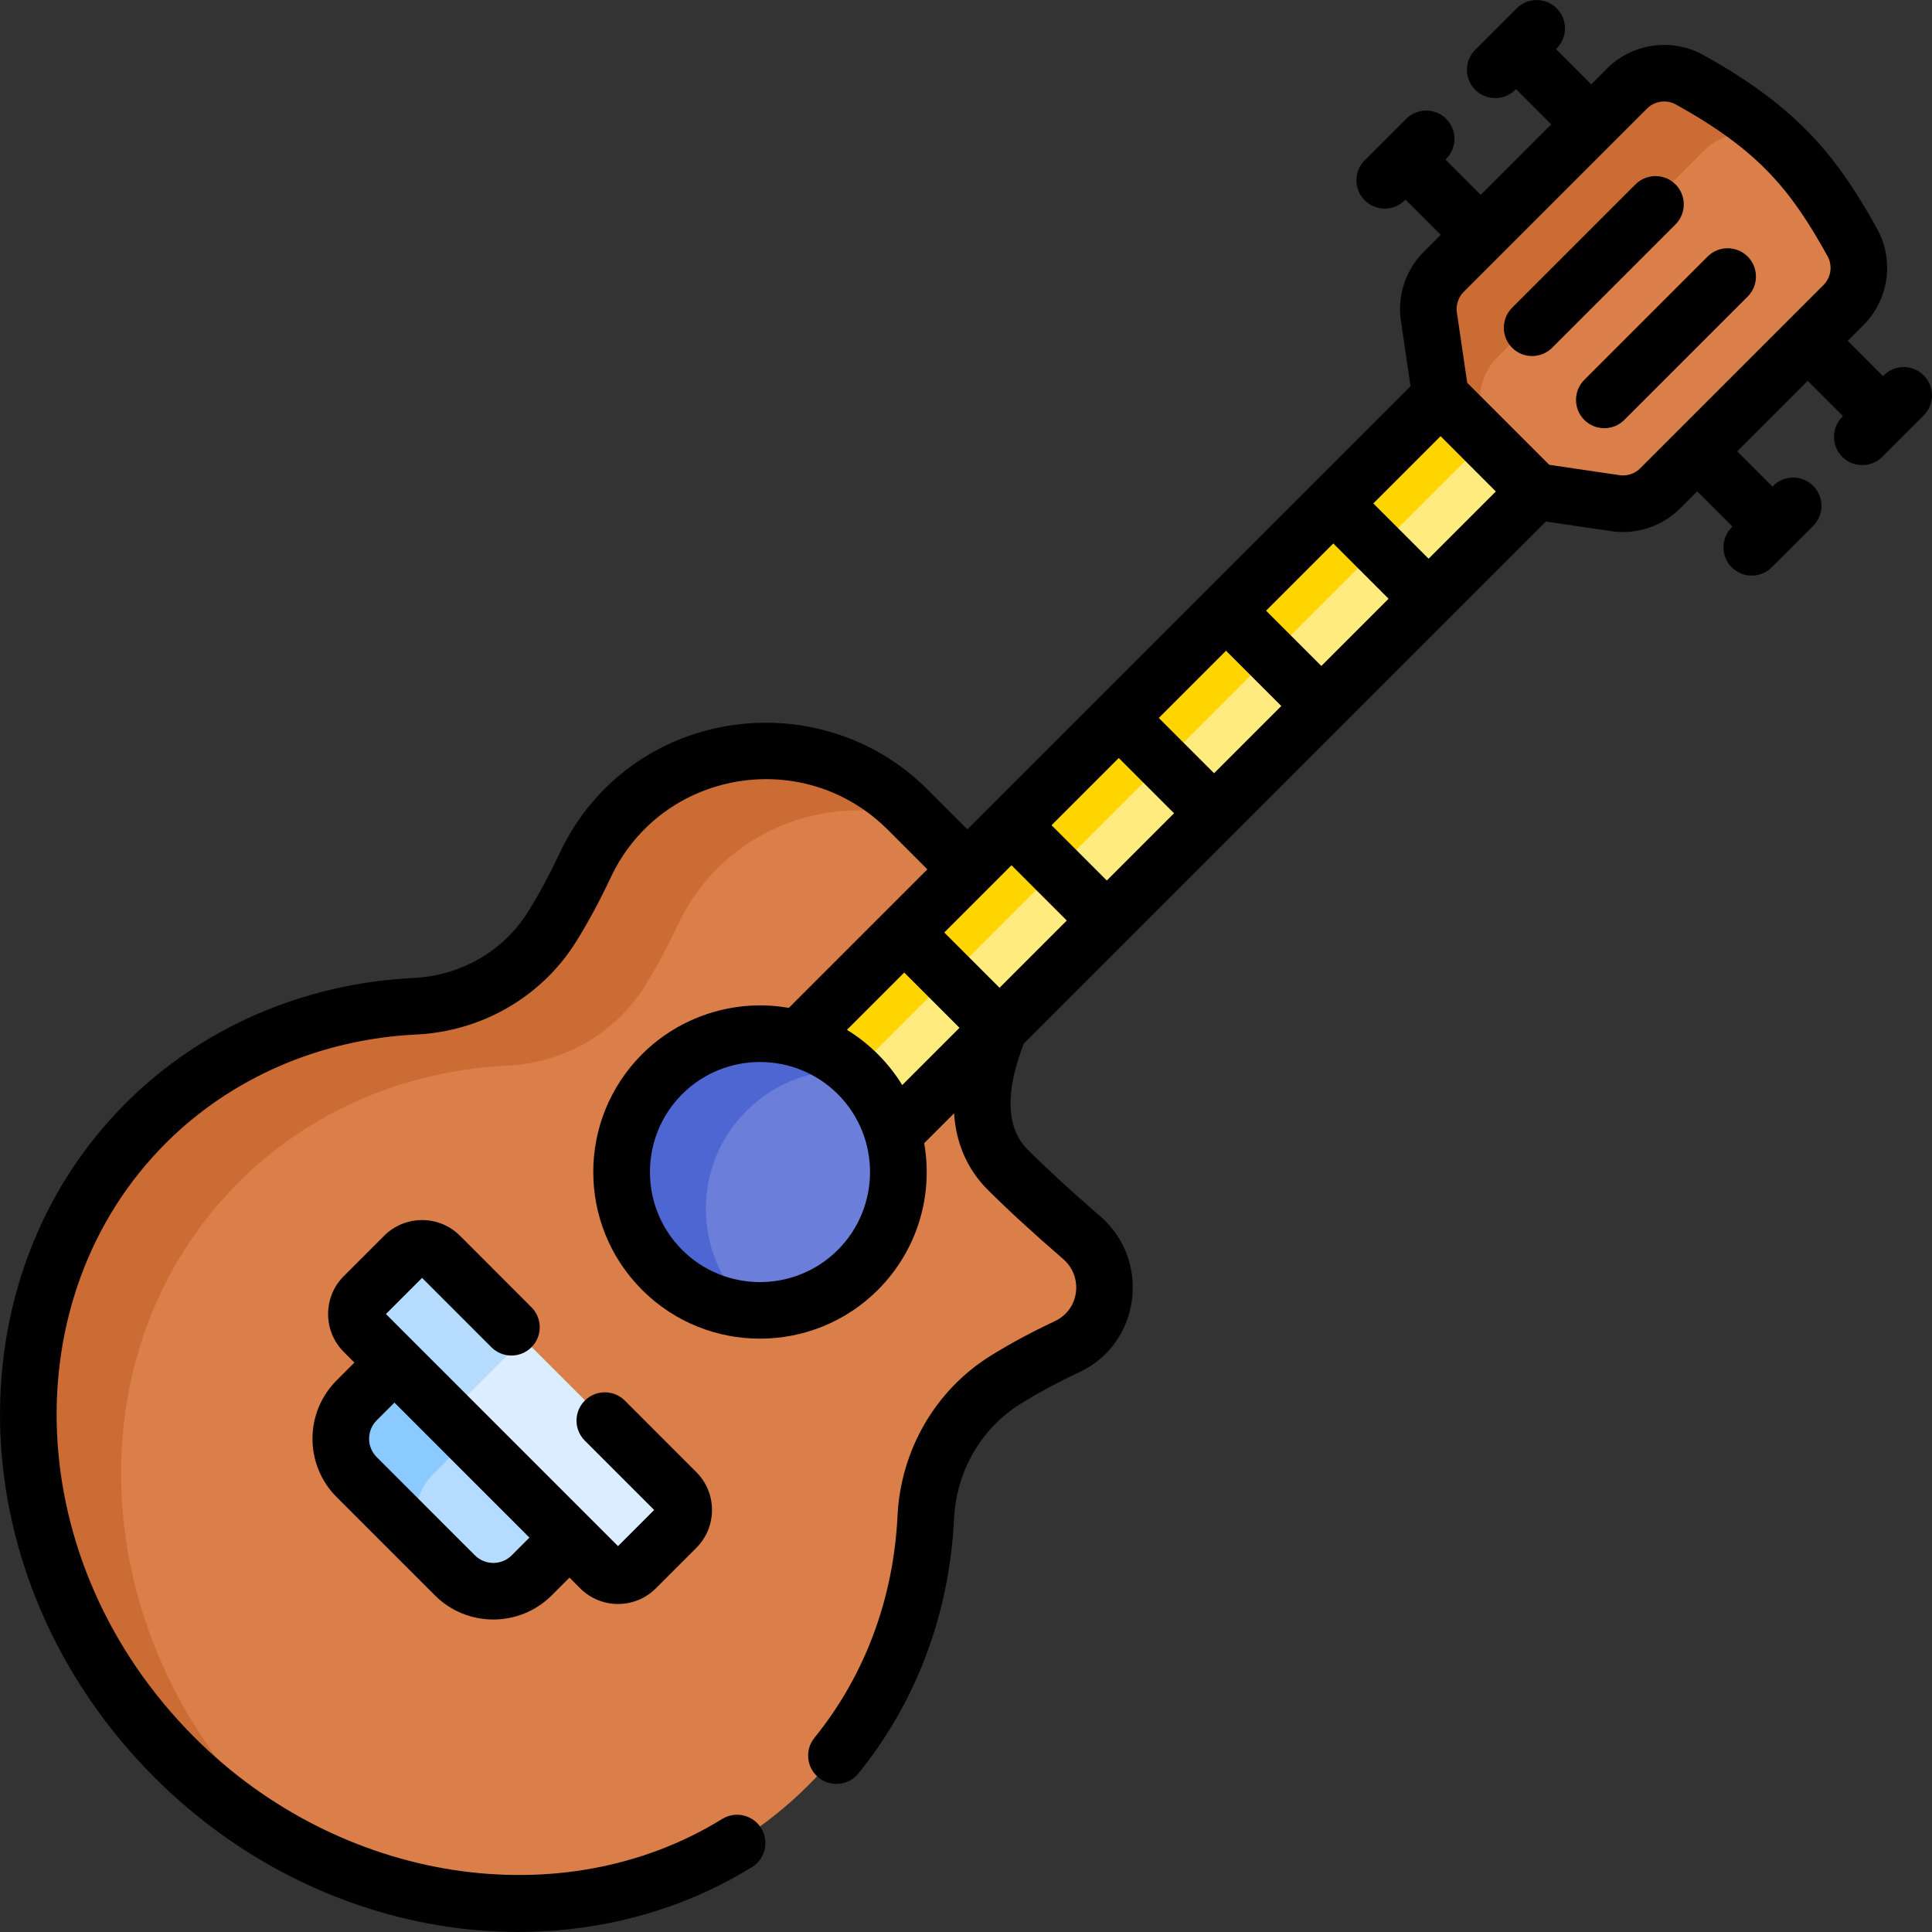 <svg id="Capa_1" enable-background="new 0 0 512.002 512.002" height="512" viewBox="0 0 512.002 512.002" width="512" xmlns="http://www.w3.org/2000/svg"><rect x="0" y="0" width="512.002" height="512.002" fill="#333333" stroke="none"/><g><g><path d="m286.484 327.697c-6.891-5.959-13.832-12.234-19.598-18-10.154-10.154-7.156-25.467-2.078-37.644l-8.58-41.928-15.782-15.782c-25.929-25.929-69.869-18.484-85.497 14.688-2.719 5.773-5.66 11.306-8.817 16.351-7.857 12.556-21.507 20.309-36.302 21.026-26.492 1.284-51.899 11.536-71.345 30.983-44.313 44.313-40.897 119.574 7.63 168.101s123.788 51.943 168.101 7.63c19.435-19.435 29.688-44.824 30.981-71.3.723-14.808 8.463-28.485 21.032-36.35 5.041-3.154 10.568-6.091 16.335-8.809.081-.038.162-.077.242-.115 11.273-5.381 13.127-20.679 3.678-28.851z" fill="#da7e4a"/><path d="m70.833 481.478c-48.527-48.527-51.943-123.788-7.63-168.101 19.447-19.446 44.854-29.699 71.345-30.983 14.795-.717 28.444-8.469 36.302-21.026 3.157-5.045 6.098-10.578 8.817-16.351 11.735-24.91 39.436-35.309 63.486-27.966l-2.708-2.708c-25.929-25.929-69.869-18.484-85.497 14.688-2.719 5.773-5.66 11.306-8.817 16.351-7.857 12.556-21.507 20.309-36.302 21.026-26.492 1.284-51.899 11.536-71.345 30.983-44.313 44.313-40.897 119.574 7.63 168.101 10.62 10.62 22.521 19.079 35.097 25.351-3.572-2.911-7.04-6.027-10.378-9.365z" fill="#cb6c35"/><path d="m150.771 400.581c.483-1-40.649-39.746-40.649-39.746h-5.732l-10.002 10.002c-5.622 5.622-5.622 14.738 0 20.36l26.021 26.021c5.622 5.622 14.738 5.622 20.36 0l10.002-10.002s-.482-5.635 0-6.635z" fill="#b5dcff"/><path d="m114.905 390.566 11.732-11.732h2.428c-9.682-9.276-18.943-18-18.943-18h-5.732l-10.002 10.002c-5.622 5.622-5.622 14.738 0 20.36l16.347 16.347c-1.809-5.801-.425-12.382 4.17-16.977z" fill="#8bcaff"/><path d="m490.748 64.006c-9.568-17.273-18.793-29.657-43.148-43.148-5.419-3.002-12.171-2.052-16.551 2.329l-48.605 48.605c-3.105 3.106-4.559 7.497-3.92 11.842l3.102 21.093v2.355l22.163 22.242 3.091.657 21.093 3.102c4.345.639 8.736-.815 11.842-3.92l48.605-48.605c4.38-4.382 5.33-11.133 2.328-16.552z" fill="#da7e4a"/><path d="m394.073 119.573-1.694-11.517c-.721-4.902.919-9.857 4.423-13.36l54.838-54.838c4.942-4.942 12.559-6.014 18.674-2.627.498.276.978.55 1.465.825-6.096-5.844-13.747-11.42-24.178-17.198-5.419-3.002-12.171-2.052-16.551 2.329l-48.605 48.605c-3.105 3.106-4.559 7.497-3.92 11.842l3.102 21.093v2.355z" fill="#cb6c35"/><path d="m381.626 104.726-170.337 170.337 1 2.351 21.583 21.917 2.671.986 170.337-170.337z" fill="#ffeb7e"/><path d="m222.575 287.86 171.093-171.093-12.042-12.041-170.337 170.337 1 2.351z" fill="#ffd500"/><circle cx="201.263" cy="310.343" fill="#6b7ed9" r="36.678"/><path d="m197.805 346.278c-14.323-14.323-14.323-37.547 0-51.87 7.875-7.874 18.438-11.41 28.734-10.626-14.368-13.684-37.103-13.482-51.211.626-14.323 14.323-14.323 37.547 0 51.87 6.449 6.449 14.703 9.984 23.136 10.626-.22-.209-.443-.411-.659-.626z" fill="#4d66d2"/><path d="m179.082 395.162-62.638-62.638c-2.617-2.617-6.859-2.616-9.476 0l-10.706 10.706c-2.617 2.617-2.617 6.859 0 9.476l62.638 62.638c2.617 2.617 6.859 2.617 9.476 0l10.706-10.706c2.616-2.617 2.616-6.859 0-9.476z" fill="#dbedff"/><path d="m122.619 370.982 11.708-11.708c1.883-1.883 4.533-2.518 6.942-1.924l-24.826-24.826c-2.617-2.617-6.859-2.616-9.476 0l-10.707 10.706c-2.616 2.617-2.617 6.859 0 9.476l24.26 24.26c-.233-2.133.464-4.349 2.099-5.984z" fill="#b5dcff"/></g><g><path d="m89.228 396.763 26.021 26.022c8.536 8.536 22.428 8.537 30.967 0l4.699-4.699 2.824 2.824c5.551 5.551 14.532 5.551 20.084.001l10.706-10.706c5.547-5.549 5.55-14.532 0-20.082l-18.944-18.945c-2.929-2.929-7.678-2.93-10.606-.001-2.93 2.929-2.93 7.678-.001 10.606l18.379 18.38-9.575 9.575c-5.735-5.735-54.868-54.867-61.507-61.506l9.576-9.576 18.378 18.379c2.93 2.929 7.679 2.93 10.606.001 2.93-2.929 2.93-7.678.001-10.606l-18.945-18.947c-5.539-5.536-14.546-5.534-20.081.002l-10.71 10.706c-5.533 5.536-5.533 14.545.001 20.082l2.825 2.825-4.697 4.698c-8.556 8.554-8.561 22.408-.001 30.967zm10.608-20.36 4.697-4.698 35.775 35.775-4.699 4.698c-2.688 2.69-7.066 2.688-9.753.001l-26.021-26.022c-2.695-2.695-2.697-7.059.001-9.754z"/><path d="m509.805 99.477c-2.93-2.928-7.678-2.928-10.607 0l-.188.188-9.342-9.342 4.199-4.199c6.707-6.708 8.183-17.188 3.587-25.488 0-.001-.001-.001-.001-.002-10.653-19.23-21.15-32.269-46.074-46.073-8.298-4.595-18.78-3.122-25.489 3.585l-4.199 4.199-9.341-9.341.188-.188c2.929-2.93 2.929-7.678 0-10.607-2.93-2.928-7.678-2.928-10.607 0l-10.983 10.983c-2.929 2.93-2.929 7.678 0 10.607 2.931 2.929 7.678 2.928 10.607 0l.188-.188 9.341 9.341-18.681 18.682-9.343-9.342.189-.189c2.929-2.929 2.929-7.678-.001-10.606-2.928-2.928-7.677-2.929-10.606.001l-10.984 10.982c-2.929 2.929-2.929 7.678.001 10.606 2.928 2.928 7.676 2.929 10.606-.001l.188-.188 9.343 9.342-4.51 4.511c-4.759 4.76-7.017 11.577-6.037 18.237l2.554 17.362-25.754 25.754c-.002.003-.006.005-.008.008s-.005.006-.008.008l-28.412 28.412c-.002.002-.005.004-.007.006s-.004.005-.006.007l-63.235 63.234-10.478-10.478c-29.171-29.173-79.488-21.617-97.586 16.795-2.733 5.804-5.557 11.041-8.39 15.568-6.484 10.361-17.813 16.908-30.308 17.514-29.22 1.416-56.312 13.197-76.285 33.171-46.748 46.75-44.41 126.667 7.629 178.708 44.19 44.188 110.301 53.382 158.317 23.753 3.525-2.176 4.619-6.796 2.444-10.321-2.177-3.525-6.798-4.618-10.321-2.444-42.367 26.144-101.177 17.063-139.833-21.595-46.242-46.24-48.429-116.694-7.629-157.494 17.332-17.333 40.915-27.56 66.404-28.795 17.396-.843 33.209-10.017 42.296-24.538 3.147-5.029 6.258-10.794 9.245-17.134 13.395-28.436 51.054-34.938 73.408-12.58l10.478 10.477c-13.76 13.76-10.668 10.668-36.719 36.719-14.538-2.543-29.005 2.393-38.877 12.261-17.27 17.27-17.256 45.22.001 62.478 17.282 17.282 45.315 17.16 62.477 0 .026-.026.05-.054.076-.081 10.076-10.124 14.692-24.422 12.195-38.806l7.923-7.923c.612 9.49 4.625 15.966 8.887 20.228 5.283 5.285 12.012 11.466 19.997 18.371 5.379 4.653 4.47 13.365-2.214 16.508-6.328 2.982-12.086 6.09-17.115 9.235-14.518 9.084-23.693 24.912-24.545 42.343-1.076 22.043-8.688 42.382-22.014 58.816-2.608 3.218-2.114 7.94 1.103 10.55 3.219 2.608 7.941 2.115 10.55-1.103 15.348-18.93 24.111-42.282 25.344-67.532.612-12.528 7.161-23.877 17.519-30.357 7.769-4.862 16.131-8.657 15.83-8.514 16.118-7.692 18.914-29.567 5.354-41.292-7.712-6.67-14.173-12.602-19.201-17.632-7.083-7.082-4.617-18.935-1.001-28.114l55.71-55.71c.002-.002.003-.003.005-.005s.003-.003.005-.005l82.612-82.611 17.363 2.553c6.486.957 13.361-1.162 18.236-6.036l4.51-4.51 9.341 9.341-.188.188c-2.929 2.93-2.929 7.678 0 10.607 2.931 2.929 7.678 2.928 10.607 0l10.983-10.983c2.929-2.93 2.929-7.678 0-10.607-2.93-2.928-7.678-2.928-10.607 0l-.188.188-9.341-9.341 18.681-18.681 9.342 9.342-.188.188c-2.929 2.93-2.929 7.678 0 10.607 2.931 2.929 7.678 2.928 10.607 0l10.983-10.983c2.927-2.928 2.927-7.676-.002-10.605zm-287.767 231.76c-11.375 11.377-29.888 11.377-41.263 0-11.372-11.371-11.382-29.882 0-41.263 11.297-11.297 29.825-11.444 41.263 0h.001c11.406 11.403 11.334 29.931-.001 41.263zm17.066-43.682c-3.512-5.72-8.571-10.936-14.654-14.638l15.185-15.185 14.646 14.646zm25.785-25.784-14.647-14.647c1.971-1.971 15.669-15.67 17.82-17.82l14.647 14.647zm28.426-28.427-14.647-14.647 17.82-17.82 14.647 14.647zm28.428-28.427-14.647-14.647 17.82-17.82 14.647 14.647zm28.427-28.427-14.647-14.647 17.819-17.819 14.647 14.647zm28.427-28.427-14.647-14.647 17.82-17.82 14.647 14.648zm104.662-72.546-48.604 48.604c-1.421 1.422-3.447 2.098-5.447 1.804l-18.635-2.74-21.745-21.745-2.741-18.635c-.292-1.989.383-4.025 1.805-5.447l48.604-48.605c2.003-2.004 5.132-2.445 7.613-1.071 22.009 12.191 30.506 22.683 40.221 40.22 1.374 2.48.933 5.612-1.071 7.615z"/><path d="m444.025 48.864c-2.93-2.928-7.678-2.928-10.607 0l-32.688 32.688c-2.929 2.93-2.929 7.678 0 10.607 2.931 2.929 7.678 2.928 10.607 0l32.688-32.688c2.929-2.929 2.929-7.677 0-10.607z"/><path d="m452.542 67.987-32.688 32.688c-2.929 2.93-2.929 7.678 0 10.607 2.931 2.929 7.678 2.928 10.607 0l32.688-32.688c2.929-2.93 2.929-7.678 0-10.607-2.93-2.927-7.678-2.927-10.607 0z"/></g></g></svg>